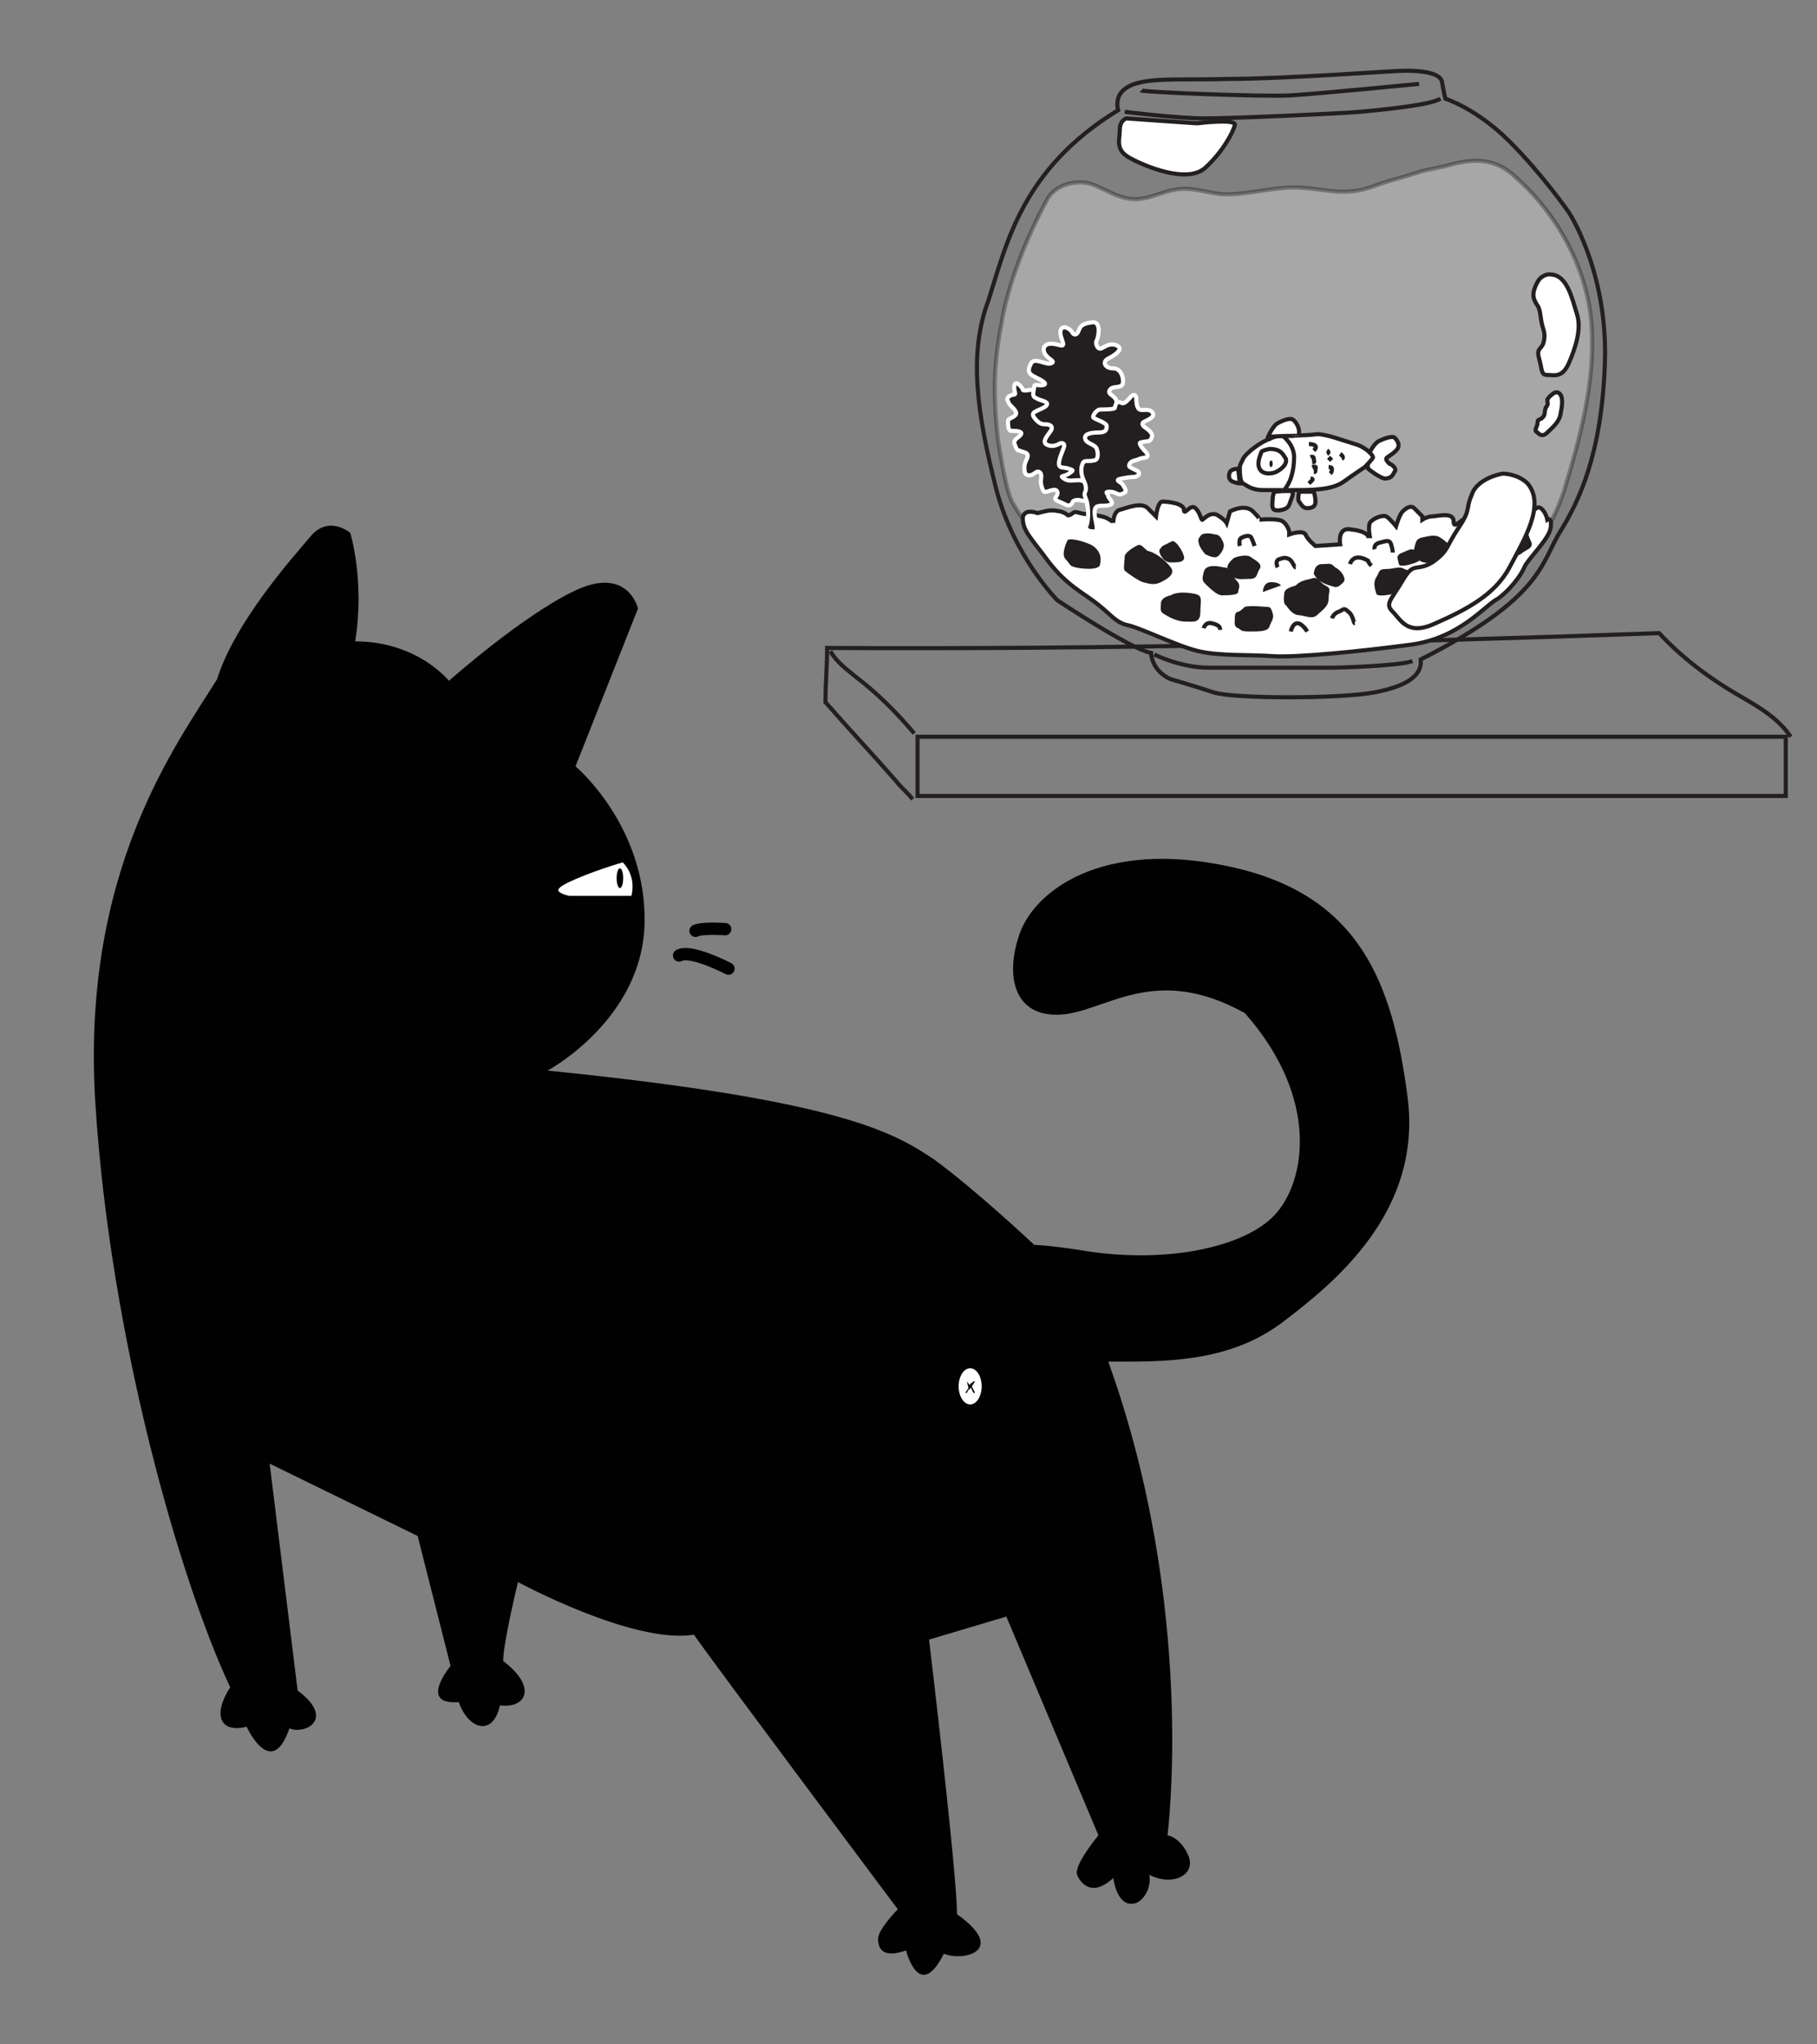 <?xml version="1.0" encoding="utf-8"?>
<!-- Generator: Adobe Illustrator 22.0.1, SVG Export Plug-In . SVG Version: 6.00 Build 0)  -->
<svg version="1.1" id="Layer_1" xmlns="http://www.w3.org/2000/svg" xmlns:xlink="http://www.w3.org/1999/xlink" x="0px" y="0px"
	 viewBox="0 0 110.5 124.3" style="enable-background:new 0 0 110.5 124.3;" xml:space="preserve">
<rect x="0" y="0" width="110.5" height="124.3" fill="#808080" stroke="none"/>
<style type="text/css">
	.st0{fill:none;stroke:#231F20;stroke-width:0.25;stroke-miterlimit:10;}
	.st1{fill:#010101;}
	.st2{fill:none;stroke:#010101;stroke-width:0.75;stroke-linecap:round;stroke-linejoin:round;stroke-miterlimit:10;}
	.st3{fill:#FFFFFF;}
	.st4{fill:#FFFFFF;stroke:#010101;stroke-width:0.25;stroke-linecap:round;stroke-linejoin:round;stroke-miterlimit:10;}
	.st5{opacity:0.31;fill:#FFFFFF;stroke:#000000;stroke-width:0.25;stroke-miterlimit:10;enable-background:new    ;}
	.st6{fill:#FFFFFF;stroke:#231F20;stroke-width:0.25;stroke-miterlimit:10;}
	.st7{fill:#231F20;}
	.st8{fill:#231F20;stroke:#FFFFFF;stroke-width:0.25;stroke-miterlimit:10;}
</style>
<g>
	<rect x="55.8" y="44.8" class="st0" width="52.8" height="3.6"/>
	<path class="st0" d="M55.6,44.6c-1.1-1.3-2.2-2.4-3.5-3.4c-0.6-0.5-1.2-0.9-1.6-1.6"/>
	<path class="st0" d="M55.5,48.6c-0.3-0.4-0.7-0.7-1-1.1c-1.4-1.6-2.9-3.2-4.3-4.8c0-1.2,0.1-2.1,0.1-3.3
		c16.9,0.1,33.7-0.3,50.6-0.9c1.4,1.5,3,2.7,4.7,3.7c1.2,0.7,2.5,1.4,3.3,2.6"/>
</g>
<path class="st1" d="M33.3,65.1c0,0,5.8-3.1,5.9-9S35,46.6,35,46.6l3.8-9.6c0,0-0.6-2.6-3.8-1.1s-7.7,5.5-7.7,5.5S25.4,39,21.6,39
	c0.6-3.7-0.3-6.6-0.3-6.6s-1.3-1.1-2.4,0.2c-1.1,1.3-4.6,5.2-5.7,8.7c-2.4,3.9-8.3,11.6-7.4,25.8S10.9,96,14,102.6
	c-1.1,1.7-0.6,2.8,1,2.4c0,0,1.5,3.3,2.6,0.1c1,0.4,2.8-0.6,0.5-2.3L16.4,89l9,4.4l2,7.9c0,0-2,2.4,0.5,2.2c0.6,1.7,2.1,2.1,2.5,0.2
	c1.6,0.2,2.3-1.1,0.2-2.7c0-1.1,0.9-4.8,0.9-4.8s7,3.8,10.7,3.2c1.1,1.6,12.4,16.7,12.4,16.7s-1.2,1.2-1.2,1.8
	c0,0.6,0.3,1.2,1.7,0.7c0,0,0.8,3.2,2.3,0.2c1.2,0.5,3.9-0.2,0.8-2.4c0-2.5-1.7-16.7-1.7-16.7l4.7-1.4l5.6,13.3c0,0-1.5,1.8-1.3,2.4
	c0.2,0.5,0.9,1.4,2.2,0.2c0.3,1.8,1.2,1.7,1.6,1.4s0.7-0.9,0.6-1.6c1.3,0.7,2.8,0.1,2.4-1.1c-0.5-1.2-1.3-1.3-1.3-1.3
	s1.8-13.8-3.6-28.8c3.3,0,7.3,0.1,10.6-2.4s8.5-6.8,7.6-13.7s-2.9-12.3-10.8-14C67,51,62.9,54.2,62,56.8s-0.3,5,2.4,4.9
	c2.8-0.1,5.7-3.2,11.3-0.1c4.6,5.2,3.7,10.3,1.8,12.3c-1.9,2-6.8,3-11.9,2.1c-2-0.3-2.7-0.3-2.7-0.3s-3.5-3.3-6.1-5.2
	C54.4,68.9,51.2,66.9,33.3,65.1z"/>
<g>
	<path class="st2" d="M44.1,56.5c0,0-1.4-0.1-1.8,0.1"/>
	<path class="st2" d="M44.3,58.9c0,0-2.3-1.2-3-0.8"/>
</g>
<ellipse class="st3" cx="59" cy="84.3" rx="0.7" ry="1.1"/>
<g>
	<path class="st1" d="M58.8,84L58.8,84c0.1,0.1,0.1,0.2,0.2,0.2l0,0c0,0,0-0.1,0.1-0.1l0.1-0.1h0.1l-0.2,0.3l0.2,0.4h-0.1l-0.1-0.2
		c0,0,0-0.1-0.1-0.1l0,0c0,0,0,0.1-0.1,0.1l-0.1,0.2h-0.1l0.2-0.3L58.8,84L58.8,84z"/>
</g>
<path class="st4" d="M38.5,54.6h-3.9c0,0-1.6-0.3-0.2-1c1.4-0.7,3.5-1.3,3.5-1.3S38.9,53.1,38.5,54.6z"/>
<ellipse class="st1" cx="37.7" cy="53.4" rx="0.2" ry="0.6"/>
<g>
	<path class="st5" d="M66.4,11.2c0.8,0.3,1.5,0.8,2.4,0.9c1,0.1,1.9-0.5,2.9-0.6c0.8-0.1,1.7,0.2,2.5,0.3c1.5,0.1,3-0.4,4.5-0.4
		c1.3,0,2.5,0.4,3.8,0.2c0.7-0.1,1.3-0.4,2-0.6c0.7-0.2,1.4-0.4,2-0.6c0.5-0.1,0.9-0.2,1.4-0.3c1-0.3,2.1-0.5,3.1-0.1
		c0.5,0.2,0.9,0.5,1.2,0.8c2.6,2.3,4.4,5.7,4.6,9.1s-0.7,6.7-1.7,10c-0.5,1.5-1.4,3.2-2.5,4.2c-0.6,0.6-1.4,1-2,1.6
		c-0.2,0.2-0.4,0.5-0.7,0.7c-0.3,0.2-0.6,0.3-0.9,0.4c-0.9,0.4-1.7,1-2.6,1.3c-2.1,0.8-4.5,0.6-6.8,0.6c-1.7,0-4.3,0.4-6-0.1
		c-2.2-0.7-2-0.6-4.2-1.2c-0.3-0.1-1.8-1.3-2-1.5s-2.4-1.2-2.6-1.4c-3.2-3.6-2.7-3.1-3.2-3.9c-0.4-0.6-0.8-3.2-0.9-3.8
		c-0.3-2.7-0.3-4.5,0.2-7.1c0.4-2.5,1.6-5.4,2.8-7.6C64.2,11.2,65.5,10.9,66.4,11.2z"/>
	<path class="st0" d="M68,6.7c0,0-0.2-0.6,0.2-1.1c0.9-1,3.1-0.7,6.5-0.8c3.4,0,10.1-0.5,10.7-0.5c0.5,0,2.2,0,2.3,0.7
		c0.1,0.6,0.2,1,0.2,1s1.9,0.6,3.9,2.6s3.6,4.3,3.6,4.3s2.4,3.6,2.2,9.2s-1.6,8.4-2.7,10.2c-1.2,1.9-1,4-8.5,7.8
		c0.1,0.9-0.7,1.6-2.8,2s-8.6,0.4-9.8,0c-1.2-0.4-2.6-0.8-2.6-0.8s-1.1-0.4-1.2-1.6c-1.2-0.2-5.7-3.2-5.7-3.2s-2.6-2.6-3.7-6.7
		c-1.2-4.7-1.7-8.3-0.5-11.5C61.2,14.9,62.1,10.3,68,6.7z"/>
	<path class="st6" d="M62.2,31.5c0,0,0-0.6,0.9-0.3c0.8-0.2,0.8-0.2,1.4-0.1c0.6,0.2,0.3,0.3,0.6,0.2c0.3-0.2,0.2-0.2,0.6-0.1
		c0.3,0.1,1.2,0.1,1.6,0.3s0.4,0.3,0.4,0.3s0-0.7,0.4-0.8s1.3-0.5,1.7-0.1c0.4,0.4,0.5,0.5,0.5,0.5s0.1-0.9,0.4-0.9S72,30.6,72,31
		s0.4-0.4,0.7-0.1s0.3,0.6,0.4,0.7c0,0.1,0.4-0.5,0.9-0.3c0.5,0.3,0.6,0.5,0.6,0.5l0.2-0.7c0,0,0.9-0.5,1.4,0s0.4,0.5,0.4,0.5
		s1.1-0.1,1.4,0.1s0.4,0.6,0.4,0.6v0.2c0,0,0.8-0.3,1,0c0.1,0.3,0.6,0.7,0.6,0.7l1.5-0.1c0,0-0.2-1.1,0.7-0.9c0.9,0.1,1,0.4,1,0.4
		h0.1c0,0-0.1-0.5,0-0.8c0.2-0.3,0.8-0.5,1-0.4s0.6,0.6,0.6,0.6s0.2-0.7,0.4-0.9s0.5-0.4,0.7-0.2s0.5,0.5,0.5,0.5v0.2
		c0,0,0.3-0.2,0.6-0.2c0.3,0,1.3-0.3,1.3,0.3c0,0.6,0.5-0.3,1-0.2c0.4,0.1,1.1,0.5,1.1,0.5h0.2c0,0-0.4-0.6,0-0.9s1.2-0.5,1.6-0.5
		s0.7-0.2,0.9,0.2s0.2-0.1,0.5,0.1s0.4,0.7,0.4,0.7s0.3-0.2,0.2,0.5c-0.1,0.7-1.4,1.9-1.6,2.4s-0.9,1.4-1.6,1.9
		c-0.8,0.4-2.3,2.4-5.3,2.8s-7,0.8-8.4,0.7s-3.2,0-4.5-0.3s-3.7-1.5-4.4-1.6c-0.7-0.2-0.9-0.6-1.8-1.3s-1.8-1.1-2.9-2.5
		C62.7,32.7,62.2,32.3,62.2,31.5z"/>
	<path class="st7" d="M64.9,32.9c0,0-0.4,0.8-0.1,1.1s0.2,0.4,0.6,0.5s1.5,0.2,1.5-0.2c0.1-0.4,0-0.9-0.6-1.2
		C65.6,32.8,64.9,32.7,64.9,32.9z"/>
	<path class="st7" d="M69.1,33.2c0,0-0.6,0.3-0.7,0.6c0,0.3-0.1,0.8,0,0.9c0.1,0.1,0.8,0.6,1.1,0.7c0.4,0.1,0.7,0.2,1.1,0
		s0.9-0.5,0.6-0.9s-0.9-0.9-1.4-1C69.5,33.3,69.4,33,69.1,33.2z"/>
	<path class="st7" d="M70.7,33.2c0,0-0.2,0.2-0.2,0.3s0.2,0.7,0.7,0.7c0.4,0,0.7,0,0.8-0.2c0.1-0.2-0.4-1.1-0.7-1.1
		C70.9,33.1,70.7,33.2,70.7,33.2z"/>
	<path class="st7" d="M73,32.6c0,0-0.2,0.2-0.1,0.4c0,0.2,0.3,0.6,0.4,0.7c0.2,0.1,0.6,0.3,0.8,0.1s0.4-0.5,0.3-0.8
		c-0.1-0.2-0.2-0.5-0.5-0.5C73.5,32.4,73.1,32.4,73,32.6z"/>
	<path class="st0" d="M75.4,33.2c0,0-0.1-0.4,0.1-0.5s0.5-0.2,0.6,0s0.2,0.5,0.2,0.5"/>
	<path class="st0" d="M77.7,34.5c0,0-0.2-0.4,0.1-0.5c0.3-0.1,0.4-0.1,0.6,0s0.3,0.5,0.4,0.5"/>
	<path class="st0" d="M73.2,38.2c0,0,0.1-0.4,0.5-0.3s0.5,0.2,0.5,0.4"/>
	<path class="st0" d="M78.5,38.4c0,0,0.1-0.5,0.4-0.5s0.6,0.5,0.6,0.5"/>
	<path class="st0" d="M81,37.6c0,0,0.1-0.3,0.4-0.4s0.3-0.3,0.6,0c0.3,0.2,0.3,0.7,0.4,0.7"/>
	<path class="st0" d="M82.1,34.3c0,0,0.1-0.4,0.5-0.4c0.3,0,0.6,0.2,0.6,0.2c0,0.1,0.2,0.3,0.2,0.3"/>
	<path class="st0" d="M83.6,33.4c0,0-0.1-0.3,0.3-0.4c0.4-0.1,0.6-0.2,0.7,0.1s0.1,0.5,0.1,0.5"/>
	<path class="st7" d="M85.2,36c0,0-1.4,0.4-1.5,0.1c-0.1-0.3-0.2-0.7,0-1s0.1-0.5,0.6-0.5s0.8-0.2,1.1,0c0.3,0.1,0.4,0.1,0.4,0.5
		C85.7,35.4,85.8,35.8,85.2,36z"/>
	<path class="st7" d="M85.3,33.6c0,0-0.4,0.1-0.3,0.4c0.1,0.3,0,0.4,0.3,0.4s0.9-0.2,1-0.3c0.1,0-0.1-0.4-0.1-0.5s-0.2-0.2-0.4-0.2
		C85.5,33.5,85.3,33.6,85.3,33.6z"/>
	<path class="st7" d="M87.6,32.7c0,0-0.2-0.2-0.7-0.1c-0.5,0.1-0.7,0.1-0.8,0.4S86,33.4,86,33.5s0.1,0.6,0.6,0.7s0.6,0.1,0.9,0
		s0.4-0.1,0.6-0.4s0.3-0.5,0-0.7C87.8,32.8,87.6,32.7,87.6,32.7z"/>
	<path class="st7" d="M88.2,33.6c0,0,0.7,0,0.9,0.1c0.3,0.1,0.8,0.1,1,0.3s0.5,0.1,0.2,0.5s0,0.8-0.7,0.8s-1.3,0.2-1.6-0.1
		c-0.3-0.3-0.4-0.3-0.4-0.7C87.7,34.2,87.6,33.7,88.2,33.6z"/>
	<path class="st7" d="M91.8,32.5c0,0-0.5,0.1-0.5,0.5s-0.1,0.8,0.2,0.8s0.8,0.1,1.1-0.2c0.3-0.2,0.7-0.3,0.5-0.7s-0.1-0.6-0.5-0.6
		C92.3,32.4,92.2,32.3,91.8,32.5z"/>
	<path class="st7" d="M86,36.6c-0.1,0.1-0.4,0.3-0.4,0.7s-0.2,0.5,0.2,0.5c0.4,0.1,1,0.1,1.3-0.2s0.8-0.6,0.6-0.9s-0.3-0.3-1-0.2
		C86,36.6,86,36.6,86,36.6z"/>
	<path class="st7" d="M76.8,36c0,0,0-0.6,0.5-0.6s0.6,0.2,0.6,0.2"/>
	<path class="st7" d="M78.1,36.1c0,0-0.1,0.6,0.1,0.7c0.1,0.1,0.3,0.5,0.7,0.6c0.4,0,0.9,0.3,1.2,0c0.3-0.3,0.7-0.5,0.7-1
		s0.2-0.6-0.2-0.8s-0.4-0.6-0.9-0.4c-0.5,0.1-0.7,0.2-0.9,0.4C78.5,35.7,78.1,35.8,78.1,36.1"/>
	<path class="st7" d="M79.9,34.9c0,0,0-0.6,0.5-0.6s0.5-0.1,0.8,0.2c0.4,0.2,0.7,0.7,0.5,0.9s-0.3,0.3-0.5,0.3
		C80.9,35.6,80.2,35.5,79.9,34.9z"/>
	<path class="st7" d="M75.3,37.2c0,0-0.2,0-0.2,0.3s-0.1,0.6,0.2,0.7c0.2,0.1,0.1,0.2,0.7,0.2s1.1,0,1.2-0.3s0.3-0.5,0.2-0.8
		c-0.1-0.3-0.1-0.4-0.4-0.4c-0.2,0-0.9-0.1-1.3,0C75.4,37.2,75.3,37.2,75.3,37.2z"/>
	<path class="st7" d="M71.2,36.2c0,0-0.6,0.1-0.6,0.5s-0.1,0.5,0.3,0.7c0.3,0.2,0.8,0.4,1.2,0.4c0.5,0,0.9,0.1,0.9-0.6
		s0.2-1-0.4-1.1C72.1,36,71.5,36,71.2,36.2z"/>
	<path class="st7" d="M73.2,34.8c-0.1,0.4-0.1,0.5,0.1,0.7s0.7,0.7,1,0.7s1,0,1-0.2s0.2-0.4-0.1-0.7s-0.3-0.8-0.8-0.8
		C74,34.4,73.3,34.3,73.2,34.8z"/>
	<path class="st7" d="M74.7,34.3c0,0,0.2-0.3,0.4-0.4c0.3-0.1,0.8-0.2,1,0c0.3,0.2,0.7,0.4,0.5,0.7s-0.1,0.6-0.6,0.6
		s-0.8,0.1-1.1-0.2S74.6,34.5,74.7,34.3z"/>
	<path class="st6" d="M91.4,28.8c-0.1,0-1.6,0.3-1.9,1.3c-0.4,0.9,0,0.8-0.8,2s-0.6,1.4-1.6,2.1c-1,0.6-1.1-0.1-1.8,1.1
		c-0.7,1.2-1.1,1.4-0.6,1.9s0.9,1.5,2.6,0.7c1.8-0.8,3.6-1.7,4.5-3.4s2.2-3.8,1.1-5.1C92.3,28.8,91.4,28.8,91.4,28.8z"/>
	<path class="st6" d="M93.6,17c0,0-0.5,0.7-0.3,1.2s0.3,0.3,0.4,1.1c0.1,0.8,0.3,0.8,0.2,1.4s-0.5,0.4-0.3,1.1s0.1,1,0.5,1
		s0.9,0.2,1.3-0.7s0.8-2.1,0.5-3c-0.3-1-0.6-2.3-1.5-2.4C93.9,16.6,93.6,17,93.6,17z"/>
	<path class="st6" d="M94.5,23.9c0,0-0.3,0.2-0.4,0.4c0,0.3,0.1,0.2-0.1,0.5c-0.1,0.3,0,0.4-0.2,0.6s-0.3,0-0.3,0.4
		c-0.1,0.3-0.2,0.4,0,0.5c0.1,0.1,0.3,0.3,0.6,0c0.3-0.3,0.7-0.6,0.8-1.1c0.1-0.5,0.2-1.1-0.1-1.3C94.7,23.8,94.5,23.9,94.5,23.9z"
		/>
	<path class="st0" d="M70.2,39.8c0,0,1.6,0.8,3.3,0.8s7.4,0,7.6,0s4-0.1,4.8-0.4"/>
	<path class="st8" d="M62.7,23.7c0,0-0.5,0.1-0.5,0s-0.4-0.6-0.5-0.3c-0.1,0.4,0.2,0.6-0.1,0.6c-0.3,0.1-0.4,0.2-0.3,0.4
		c0.1,0.3,0.4,0.4,0.5,0.7c0,0.3-0.5,0.3-0.5,0.5s0,0.6,0.2,0.6s0.7,0,0.6,0.2c-0.1,0.2-0.5,0.3-0.4,0.6c0.1,0.2,0.1,0.4,0.3,0.4
		c0.2,0.1,0.5,0.1,0.5,0.3c0,0.2-0.2,0.4-0.2,0.7c0,0.3,0,0.5,0.3,0.5s0.4-0.3,0.6-0.2c0.2,0.1,0.1,0.4,0.1,0.6s0.1,0.5,0.2,0.6
		s0.7-0.3,0.8,0s-0.4,0.4,0.1,0.6s0.5,0.3,0.7,0.2c0.2-0.1,0-0.3,0.5-0.3c0.4,0.1,0.5,0,0.5,0.2s0.3,0.9,0.3,0.9s0.1-0.1,0.1-1.4
		c0.1-1.3,0.1-1.7-0.9-3.4c-1-1.8-2-2.8-2-2.8S62.9,23.6,62.7,23.7z"/>
	<path class="st6" d="M68.5,7.2c0,0-0.4,0.1-0.4,0.7s-0.3,1.2,0.6,1.7s3.5,1.6,4.6,0.6S75,8,75.1,7.6s-2.3-0.1-2.3-0.1
		C72.7,7.5,68.5,7.2,68.5,7.2z"/>
	<path class="st6" d="M75.3,28.5c0,0-0.4,0-0.5,0.2s-0.1,0.5,0.2,0.6c0.3,0.1,0.4,0.1,0.4,0.1L75.3,28.5z"/>
	<path class="st6" d="M83.3,27.5c0,0,0.3-0.6,0.6-0.7c0.2-0.1,0.7-0.3,0.9-0.2c0.2,0.2,0.4,0.5,0.1,0.8s-0.6,0.4-0.6,0.5
		s0.1,0.2,0.2,0.3c0.1,0,0.5,0.3,0.3,0.5c-0.1,0.2-0.2,0.4-0.6,0.4c-0.4-0.1-1-0.6-1-0.6l-0.1-0.7L83.3,27.5z"/>
	<path class="st6" d="M78,26.5c0,0-0.5,0-0.8,0.2c-0.4,0.1-1.4,0.8-1.6,1.2c-0.2,0.4-0.2,0.4-0.2,0.6s0,0.8,0.2,0.9s0.5,0.4,1.2,0.4
		s1.4,0,2.1,0c0.8,0,2.1,0,2.8-0.5c0.7-0.5,1.3-0.9,1.3-0.9s0.5-0.5,0.5-0.6s-0.4-0.6-1.1-0.8s-1.7-0.6-2.3-0.6
		C79.4,26.5,78,26.5,78,26.5z"/>
	<path class="st6" d="M77.1,26.6c0,0,0.2-0.5,0.5-0.8c0.3-0.2,0.8-0.4,1-0.3S79,26,79,26.2s0,0.3,0,0.3S77.2,26.5,77.1,26.6
		C77.1,26.7,77.1,26.6,77.1,26.6z"/>
	<path class="st6" d="M77.5,29.9c0,0-0.1,0.2-0.1,0.4s-0.1,0.6,0.1,0.7s0.8,0,0.9-0.3s0.3-0.7,0.2-0.8S77.5,29.9,77.5,29.9z"/>
	<path class="st6" d="M79,29.9c0,0-0.1,0.5,0,0.6s0.2,0.4,0.5,0.4s0.5-0.1,0.5-0.4s-0.1-0.6-0.1-0.6l0,0H79z"/>
	<path class="st6" d="M79.6,27c0,0,0.7,0,0.3,0.4"/>
	<path class="st6" d="M80.7,27.4c0,0,0.2,0.1,0,0.2"/>
	<path class="st6" d="M81.5,27.6c0,0,0.3,0.2,0.1,0.3"/>
	<path class="st6" d="M79.7,27.8c0,0,0.2-0.1,0.2,0.1s0.1,0.2-0.1,0.2"/>
	<path class="st6" d="M79.8,28.4c0,0,0.3-0.1,0.2,0.1c0,0.2,0,0.2-0.1,0.2"/>
	<path class="st6" d="M79.7,29.1c0,0,0.2,0,0.1,0.1s-0.2,0.2-0.2,0.2"/>
	<path class="st6" d="M80.8,27.8l0.1,0.1L80.8,28"/>
	<path class="st6" d="M80.8,28.4c0,0,0.2,0,0.2,0.1s0,0.2-0.1,0.3"/>
	<path class="st6" d="M78,26.5c0,0,0.7,0.5,0.7,1.3s-0.2,1.6-0.7,2.1"/>
	<path class="st0" d="M69.4,5.5c0.1,0.1,7.4,0.4,9.1,0.3s7.8-0.7,7.8-0.7"/>
	<path class="st0" d="M68.4,6.8c0,0,3.2,0.4,4.9,0.4c1.7,0,8.3-0.3,9.4-0.4C83.8,6.7,87,6.4,87.6,6"/>
	<path class="st8" d="M67.9,24.4c-0.1-0.4-0.6-0.4-0.4-0.7s0.8,0,0.8-0.5c0-0.4-0.2-0.8-0.6-0.8c-0.5,0-0.7-0.4-0.3-0.6
		c0.4-0.2,1-0.6,0.5-0.8c-0.5-0.2-0.8,0.2-1,0.2s-0.3-0.4-0.2-0.5c0.1-0.2,0.3-1.2-0.3-1.1c-0.7,0.1-0.7,0.3-0.8,0.5
		c-0.1,0.3-0.3,0.3-0.4,0.1s-0.6-0.5-0.7-0.1s0.4,1,0,0.9s-0.8-0.2-1,0.1c-0.1,0.3,0.1,0.5,0.2,0.6c0.2,0.2,0.5,0.3,0.2,0.4
		c-0.3,0.1-1-0.4-1.2,0s-0.2,0.6,0.2,0.8c0.4,0.2,0.8,0.4,0.6,0.5c-0.3,0.1-0.6-0.1-0.6,0.1s-0.2,0.6,0.1,0.7
		c0.3,0.2,0.9,0.2,0.6,0.5c-0.4,0.3-1,0.3-0.7,0.7c0.3,0.4,0.5,0.4,0.7,0.4s0.5,0.1,0.3,0.4s-0.5,0.6-0.3,0.8c0.3,0.2,0.6,0.1,0.8,0
		c0.1-0.1,0.4-0.1,0.3,0.2s-0.3,0.7-0.3,1s0.3,0.2,0.6,0.3c0.3,0.1,0.3,0.1,0,0.3c-0.3,0.2-0.6,0.1-0.3,0.3c0.3,0.2,0.5,0.1,0.9,0.1
		s0.7,0.4,0.7,0.4S68,25.5,68,25S67.9,24.4,67.9,24.4z"/>
	<path class="st8" d="M66.1,31.9c0,0-0.2,0.3,0.2,0.4c0.3,0,0.4,0.1,0.4-0.2s-0.3-1.1,0-1.3c0.3-0.1,0.5,0,0.8-0.1s0-0.3-0.1-0.5
		c0-0.2-0.3-0.3,0.1-0.3s0.5,0.3,0.8,0.1c0.3-0.1,0.1-0.3,0-0.5s-0.6-0.3-0.1-0.4S68.9,29,69,29s0.5-0.2,0.1-0.4
		c-0.4-0.2-0.5-0.2-0.4-0.4c0.1-0.2,0.4-0.2,0.6-0.3s0.7,0,0.4-0.4c-0.3-0.3-0.5-0.6-0.3-0.6c0.3-0.1,0.5,0,0.6-0.2s0.1-0.3-0.1-0.5
		s-0.5-0.3-0.4-0.5c0.1-0.1,0.8-0.3,0.6-0.6s-0.6-0.1-0.8-0.2c-0.2-0.1-0.2-0.6-0.2-0.7s-0.1-0.3-0.3-0.1c-0.2,0.2-0.4,0.5-0.6,0.4
		c-0.1-0.1-0.3,0-0.3,0s-0.1,0.2-0.1,0.3c0,0.1-0.7,0.1-0.9,0.1c-0.2,0-0.5,0.4-0.4,0.5s0.8,0.3,0.8,0.5s0,0.4-0.5,0.4
		s-0.9,0.1-0.8,0.4s0.6,0.3,0.7,0.6s0.1,0.7-0.2,0.7c-0.4,0.1-0.6-0.1-0.7,0.3c-0.1,0.3,0,0.7,0.1,0.9s0.2,0.5,0.1,0.7
		s0,0.3,0.1,0.6C66.2,31,66.2,31.5,66.1,31.9z"/>
	<path class="st6" d="M77.2,27.3c0,0-0.5,0.1-0.5,0.2s-0.3,0.6-0.1,1c0.2,0.4,0.8,0.3,1,0.2c0.2-0.1,0.7-0.4,0.6-0.8
		C78,27.6,77.9,27.3,77.2,27.3z"/>
	<ellipse class="st7" cx="77.3" cy="28.2" rx="0.1" ry="0.2"/>
</g>
</svg>
